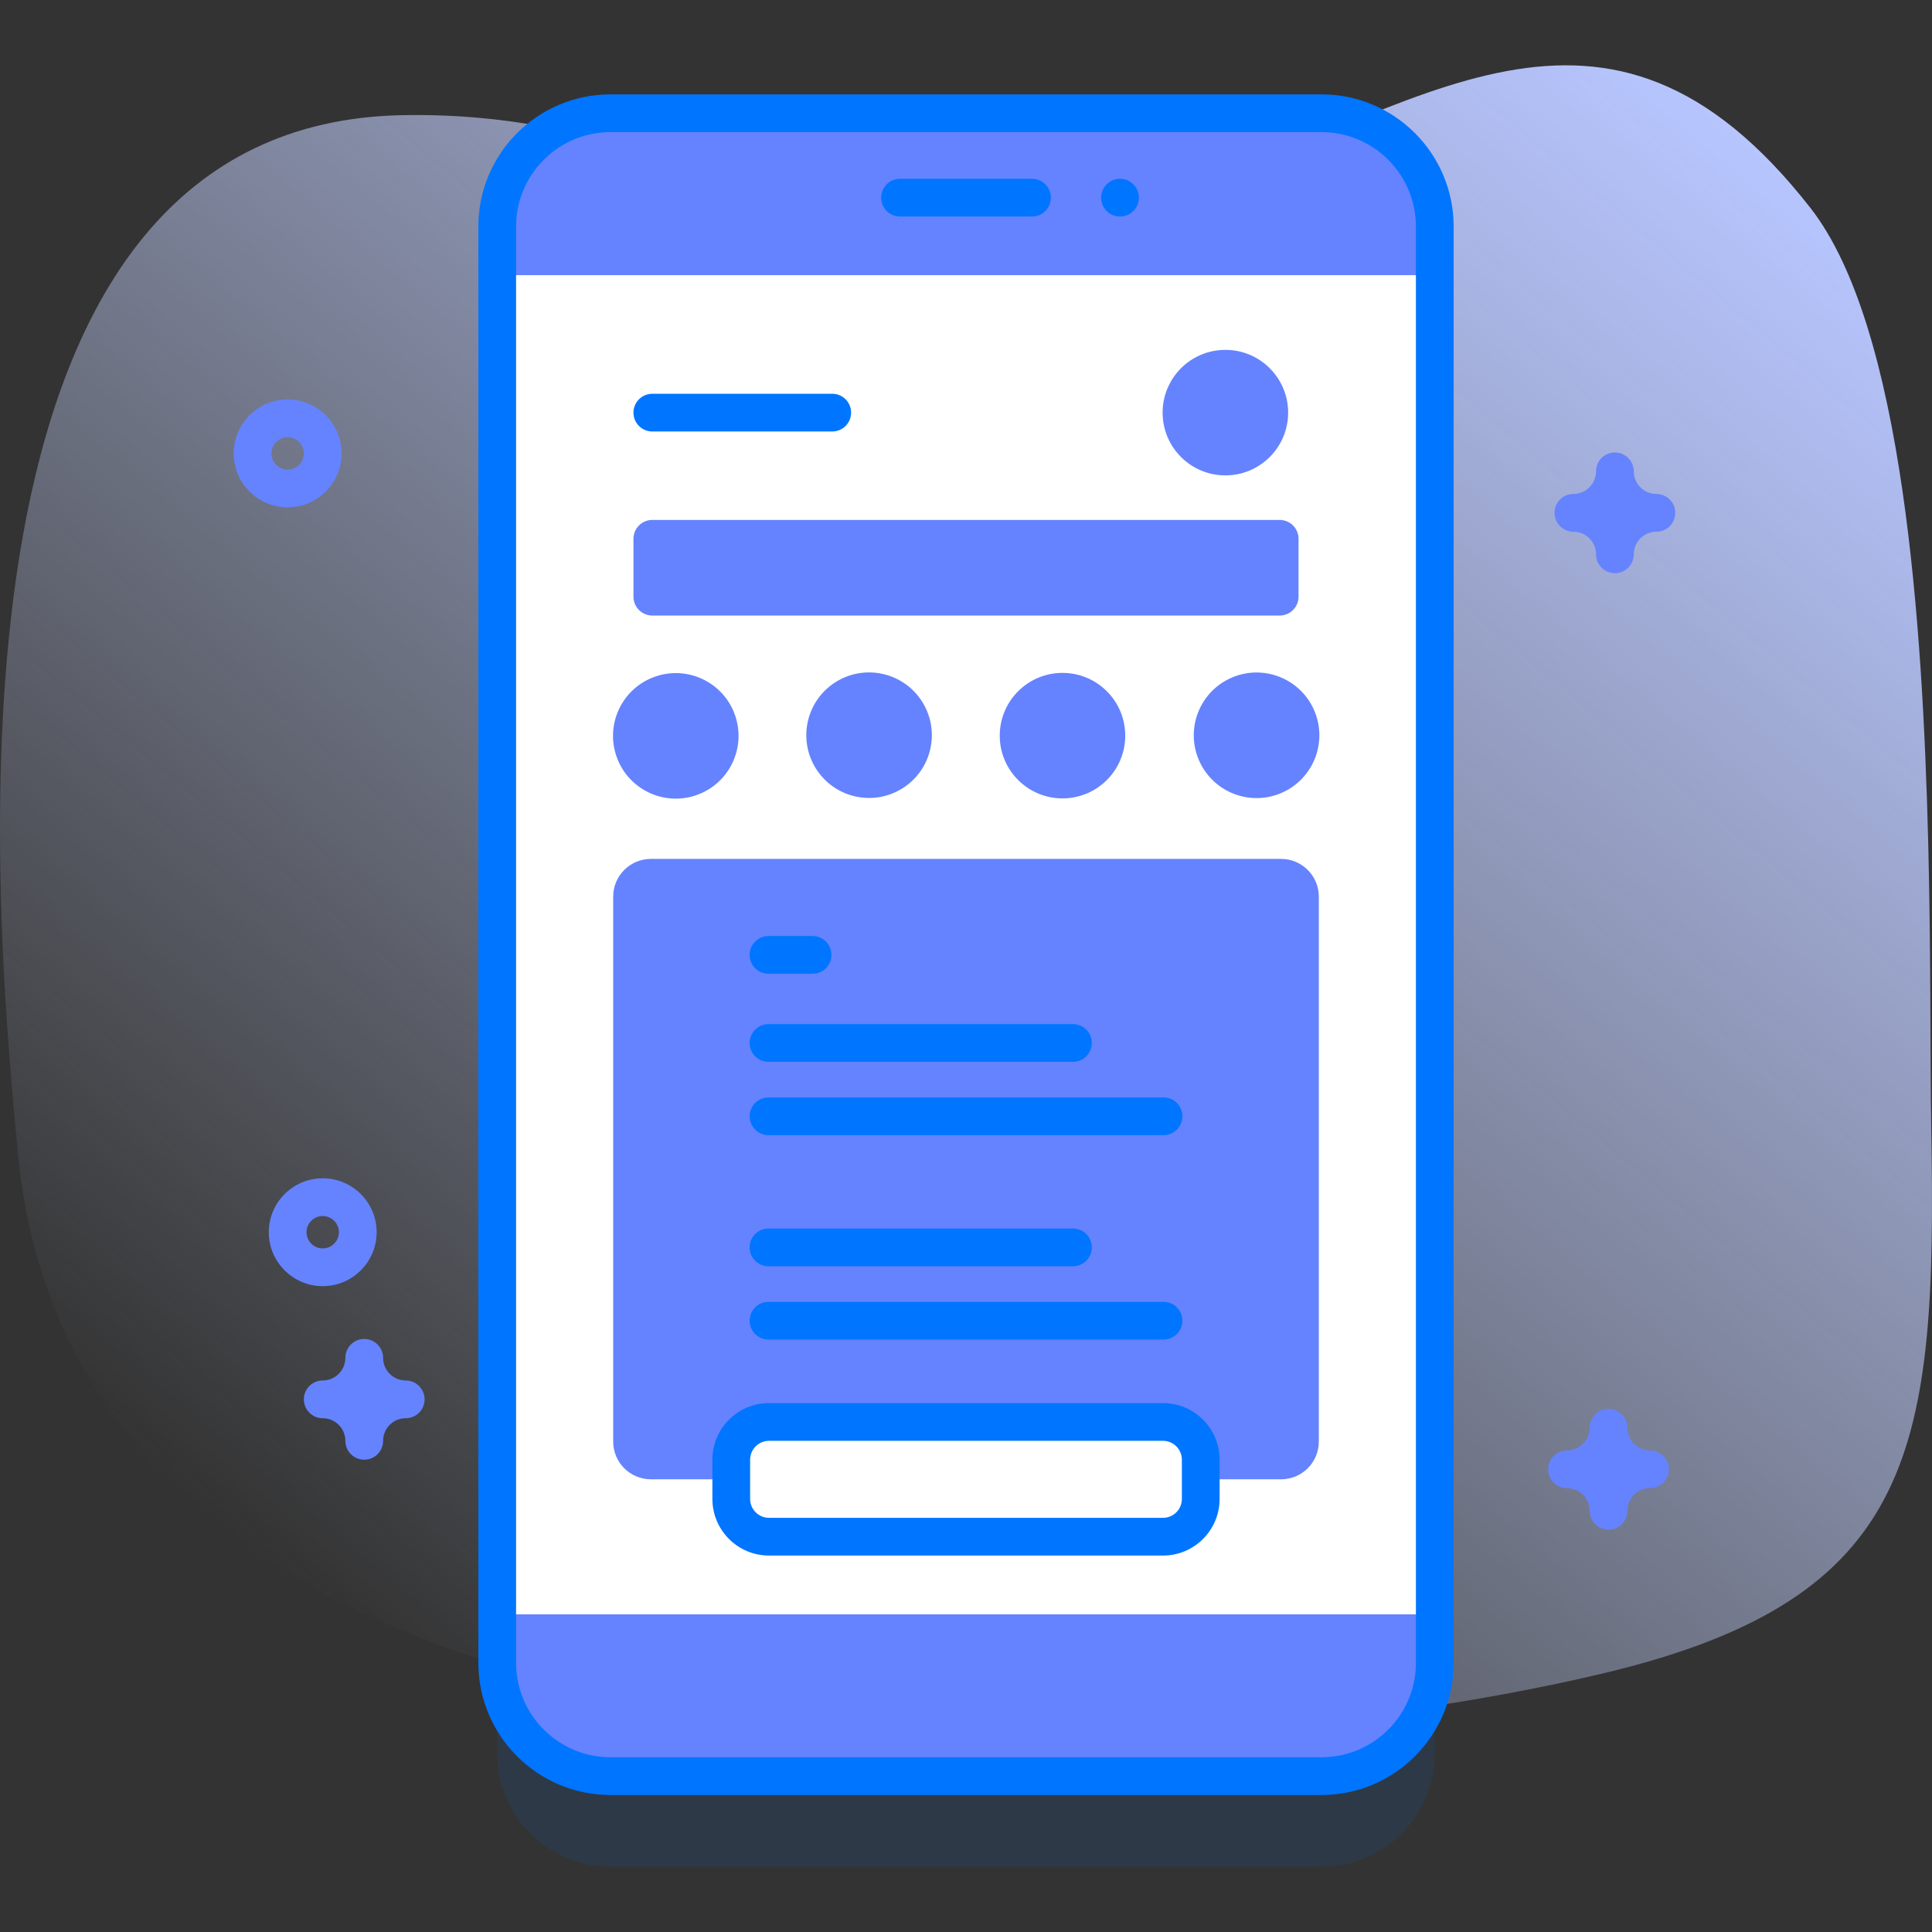 <?xml version="1.0"?>
<svg xmlns="http://www.w3.org/2000/svg" xmlns:xlink="http://www.w3.org/1999/xlink" xmlns:svgjs="http://svgjs.com/svgjs" version="1.1" width="512" height="512" x="0" y="0" viewBox="0 0 512 512" style="enable-background:new 0 0 512 512" xml:space="preserve" class=""><rect x="0" y="0" width="512" height="512" fill="#333333" stroke="none"/><g><linearGradient xmlns="http://www.w3.org/2000/svg" id="SVGID_1_" gradientUnits="userSpaceOnUse" x1="96.524" x2="444.685" y1="436.43" y2="21.507"><stop offset="0" stop-color="#d2deff" stop-opacity="0"/><stop offset="1" stop-color="#b7c5ff"/></linearGradient><g xmlns="http://www.w3.org/2000/svg"><path d="m4.896 306.99c17.448 172.871 292.417 167.142 420.803 136.265 82.47-19.834 87.596-59.472 86.106-144.001-.628-35.613 1.036-109.569-7.634-169.208-4.595-31.606-12.092-59.19-24.37-74.915-54.448-69.733-103.228-25.998-170.656-3.235-86.488 29.197-120.189-22.932-202.476-21.379-120.641 2.277-110.778 187.251-101.773 276.473z" fill="url(#SVGID_1_)" data-original="url(#SVGID_1_)" style=""/><g><g><g><g><path d="m350.232 494.69h-188.464c-16.568 0-30-13.432-30-30v-380.678c0-16.568 13.432-30 30-30h188.464c16.568 0 30 13.431 30 30v380.678c0 16.569-13.431 30-30 30z" fill="#0075ff" opacity=".1" data-original="#2626bc" style=""/><path d="m350.232 470.69h-188.464c-16.568 0-30-13.432-30-30v-380.678c0-16.569 13.432-30 30-30h188.464c16.568 0 30 13.432 30 30v380.678c0 16.569-13.431 30-30 30z" fill="#6583fe" data-original="#6583fe" style=""/><path d="m131.77 72.921h248.46v354.86h-248.46z" fill="#ffffff" data-original="#ffffff" style=""/><path d="m131.77 309.821h248.46v117.96h-248.46z" fill="#ffffff" data-original="#ffffff" style=""/><path d="m350.232 475.69h-188.464c-19.299 0-35-15.701-35-35v-380.678c0-19.299 15.701-35 35-35h188.464c19.299 0 35 15.701 35 35v380.678c0 19.299-15.701 35-35 35zm-188.464-440.678c-13.785 0-25 11.215-25 25v380.678c0 13.785 11.215 25 25 25h188.464c13.785 0 25-11.215 25-25v-380.678c0-13.785-11.215-25-25-25z" fill="#0075ff" data-original="#2626bc" style=""/><g><path d="m273.483 57.382h-34.966c-2.761 0-5-2.239-5-5s2.239-5 5-5h34.966c2.761 0 5 2.239 5 5s-2.239 5-5 5z" fill="#0075ff" data-original="#2626bc" style=""/></g><path d="m301.815 52.38c0 2.762-2.239 5.002-5.002 5.002-2.762 0-5.002-2.239-5.002-5.002 0-2.762 2.239-5.002 5.002-5.002 2.763.001 5.002 2.24 5.002 5.002z" fill="#0075ff" data-original="#2626bc" style=""/></g></g><path d="m339.128 163.128h-166.256c-2.761 0-5-2.239-5-5v-15.34c0-2.761 2.239-5 5-5h166.256c2.761 0 5 2.239 5 5v15.34c0 2.761-2.238 5-5 5z" fill="#6583fe" data-original="#6583fe" style=""/><circle cx="324.738" cy="109.35" fill="#6583fe" r="16.632" data-original="#6583fe" style=""/><path d="m220.552 104.35h-47.681c-2.761 0-5 2.239-5 5s2.239 5 5 5h47.681c2.761 0 5-2.239 5-5s-2.238-5-5-5z" fill="#0075ff" data-original="#2626bc" style=""/><g fill="#6583fe"><ellipse cx="179.134" cy="194.944" rx="16.632" ry="16.632" transform="matrix(.945 -.327 .327 .945 -53.939 69.368)" fill="#6583fe" data-original="#6583fe" style=""/><ellipse cx="230.378" cy="194.944" rx="16.632" ry="16.632" transform="matrix(.231 -.973 .973 .231 -12.585 373.959)" fill="#6583fe" data-original="#6583fe" style=""/><ellipse cx="281.622" cy="194.944" rx="16.632" ry="16.632" transform="matrix(.707 -.707 .707 .707 -55.361 256.235)" fill="#6583fe" data-original="#6583fe" style=""/><ellipse cx="332.866" cy="194.944" rx="16.632" ry="16.632" transform="matrix(.912 -.411 .411 .912 -50.692 153.879)" fill="#6583fe" data-original="#6583fe" style=""/></g><path d="m349.5 237.621v144.41c0 5.53-4.48 10-10 10h-167c-5.52 0-10-4.47-10-10v-144.41c0-5.52 4.48-10 10-10h167c5.52 0 10 4.48 10 10z" fill="#6583fe" data-original="#6583fe" style=""/><path d="m308.208 407.24h-104.416c-5.523 0-10-4.477-10-10v-10.408c0-5.523 4.477-10 10-10h104.416c5.523 0 10 4.477 10 10v10.408c0 5.523-4.477 10-10 10z" fill="#ffffff" data-original="#ffffff" style=""/><g><path d="m308.208 412.24h-104.416c-8.271 0-15-6.729-15-15v-10.409c0-8.271 6.729-15 15-15h104.416c8.271 0 15 6.729 15 15v10.409c0 8.271-6.729 15-15 15zm-104.416-30.409c-2.757 0-5 2.243-5 5v10.409c0 2.757 2.243 5 5 5h104.416c2.757 0 5-2.243 5-5v-10.409c0-2.757-2.243-5-5-5z" fill="#0075ff" data-original="#2626bc" style=""/></g><g><g><g><path d="m308.34 290.829h-104.68c-2.761 0-5 2.239-5 5s2.239 5 5 5h104.68c2.761 0 5-2.239 5-5s-2.238-5-5-5z" fill="#0075ff" data-original="#2626bc" style=""/></g><g><path d="m284.34 271.402h-80.68c-2.761 0-5 2.239-5 5s2.239 5 5 5h80.681c2.761 0 5-2.239 5-5-.001-2.761-2.239-5-5.001-5z" fill="#0075ff" data-original="#2626bc" style=""/></g><g><path d="m215.34 248.056h-11.68c-2.761 0-5 2.239-5 5s2.239 5 5 5h11.681c2.761 0 5-2.239 5-5-.001-2.761-2.239-5-5.001-5z" fill="#0075ff" data-original="#2626bc" style=""/></g></g><g><g><path d="m308.34 345.001h-104.68c-2.761 0-5 2.239-5 5s2.239 5 5 5h104.68c2.761 0 5-2.239 5-5s-2.238-5-5-5z" fill="#0075ff" data-original="#2626bc" style=""/></g><g><path d="m284.34 325.573h-80.68c-2.761 0-5 2.239-5 5s2.239 5 5 5h80.681c2.761 0 5-2.239 5-5-.001-2.761-2.239-5-5.001-5z" fill="#0075ff" data-original="#2626bc" style=""/></g></g></g></g><g fill="#6583fe"><path d="m85.524 340.843c-7.88 0-14.292-6.411-14.292-14.292s6.411-14.292 14.292-14.292c7.88 0 14.291 6.411 14.291 14.292s-6.411 14.292-14.291 14.292zm0-18.583c-2.366 0-4.292 1.925-4.292 4.292 0 2.366 1.925 4.292 4.292 4.292 2.366 0 4.291-1.925 4.291-4.292s-1.925-4.292-4.291-4.292z" fill="#6583fe" data-original="#6583fe" style=""/><path d="m76.232 134.451c-7.88 0-14.291-6.411-14.291-14.292s6.411-14.291 14.291-14.291 14.292 6.411 14.292 14.291-6.411 14.292-14.292 14.292zm0-18.583c-2.366 0-4.291 1.925-4.291 4.291s1.925 4.292 4.291 4.292 4.292-1.925 4.292-4.292-1.925-4.291-4.292-4.291z" fill="#6583fe" data-original="#6583fe" style=""/><path d="m427.961 151.911c-2.761 0-5-2.239-5-5 0-3.309-2.692-6-6.001-6-2.761 0-5-2.239-5-5s2.239-5 5-5c3.309 0 6.001-2.691 6.001-6 0-2.761 2.239-5 5-5s5 2.239 5 5c0 3.309 2.691 6 5.999 6 2.761 0 5 2.239 5 5s-2.239 5-5 5c-3.308 0-5.999 2.691-5.999 6 0 2.761-2.239 5-5 5z" fill="#6583fe" data-original="#6583fe" style=""/><path d="m426.277 405.373c-2.761 0-5-2.239-5-5 0-3.309-2.691-6-6-6-2.761 0-5-2.239-5-5s2.239-5 5-5c3.309 0 6-2.691 6-6 0-2.761 2.239-5 5-5s5 2.239 5 5c0 3.309 2.691 6 6 6 2.761 0 5 2.239 5 5s-2.239 5-5 5c-3.309 0-6 2.691-6 6 0 2.762-2.238 5-5 5z" fill="#6583fe" data-original="#6583fe" style=""/><path d="m96.524 386.841c-2.761 0-5-2.239-5-5 0-3.309-2.691-6-6-6-2.761 0-5-2.239-5-5s2.239-5 5-5c3.309 0 6-2.691 6-6 0-2.761 2.239-5 5-5s5 2.239 5 5c0 3.309 2.691 6 6 6 2.761 0 5 2.239 5 5s-2.239 5-5 5c-3.309 0-6 2.691-6 6 0 2.761-2.239 5-5 5z" fill="#6583fe" data-original="#6583fe" style=""/></g></g></g></g></svg>
